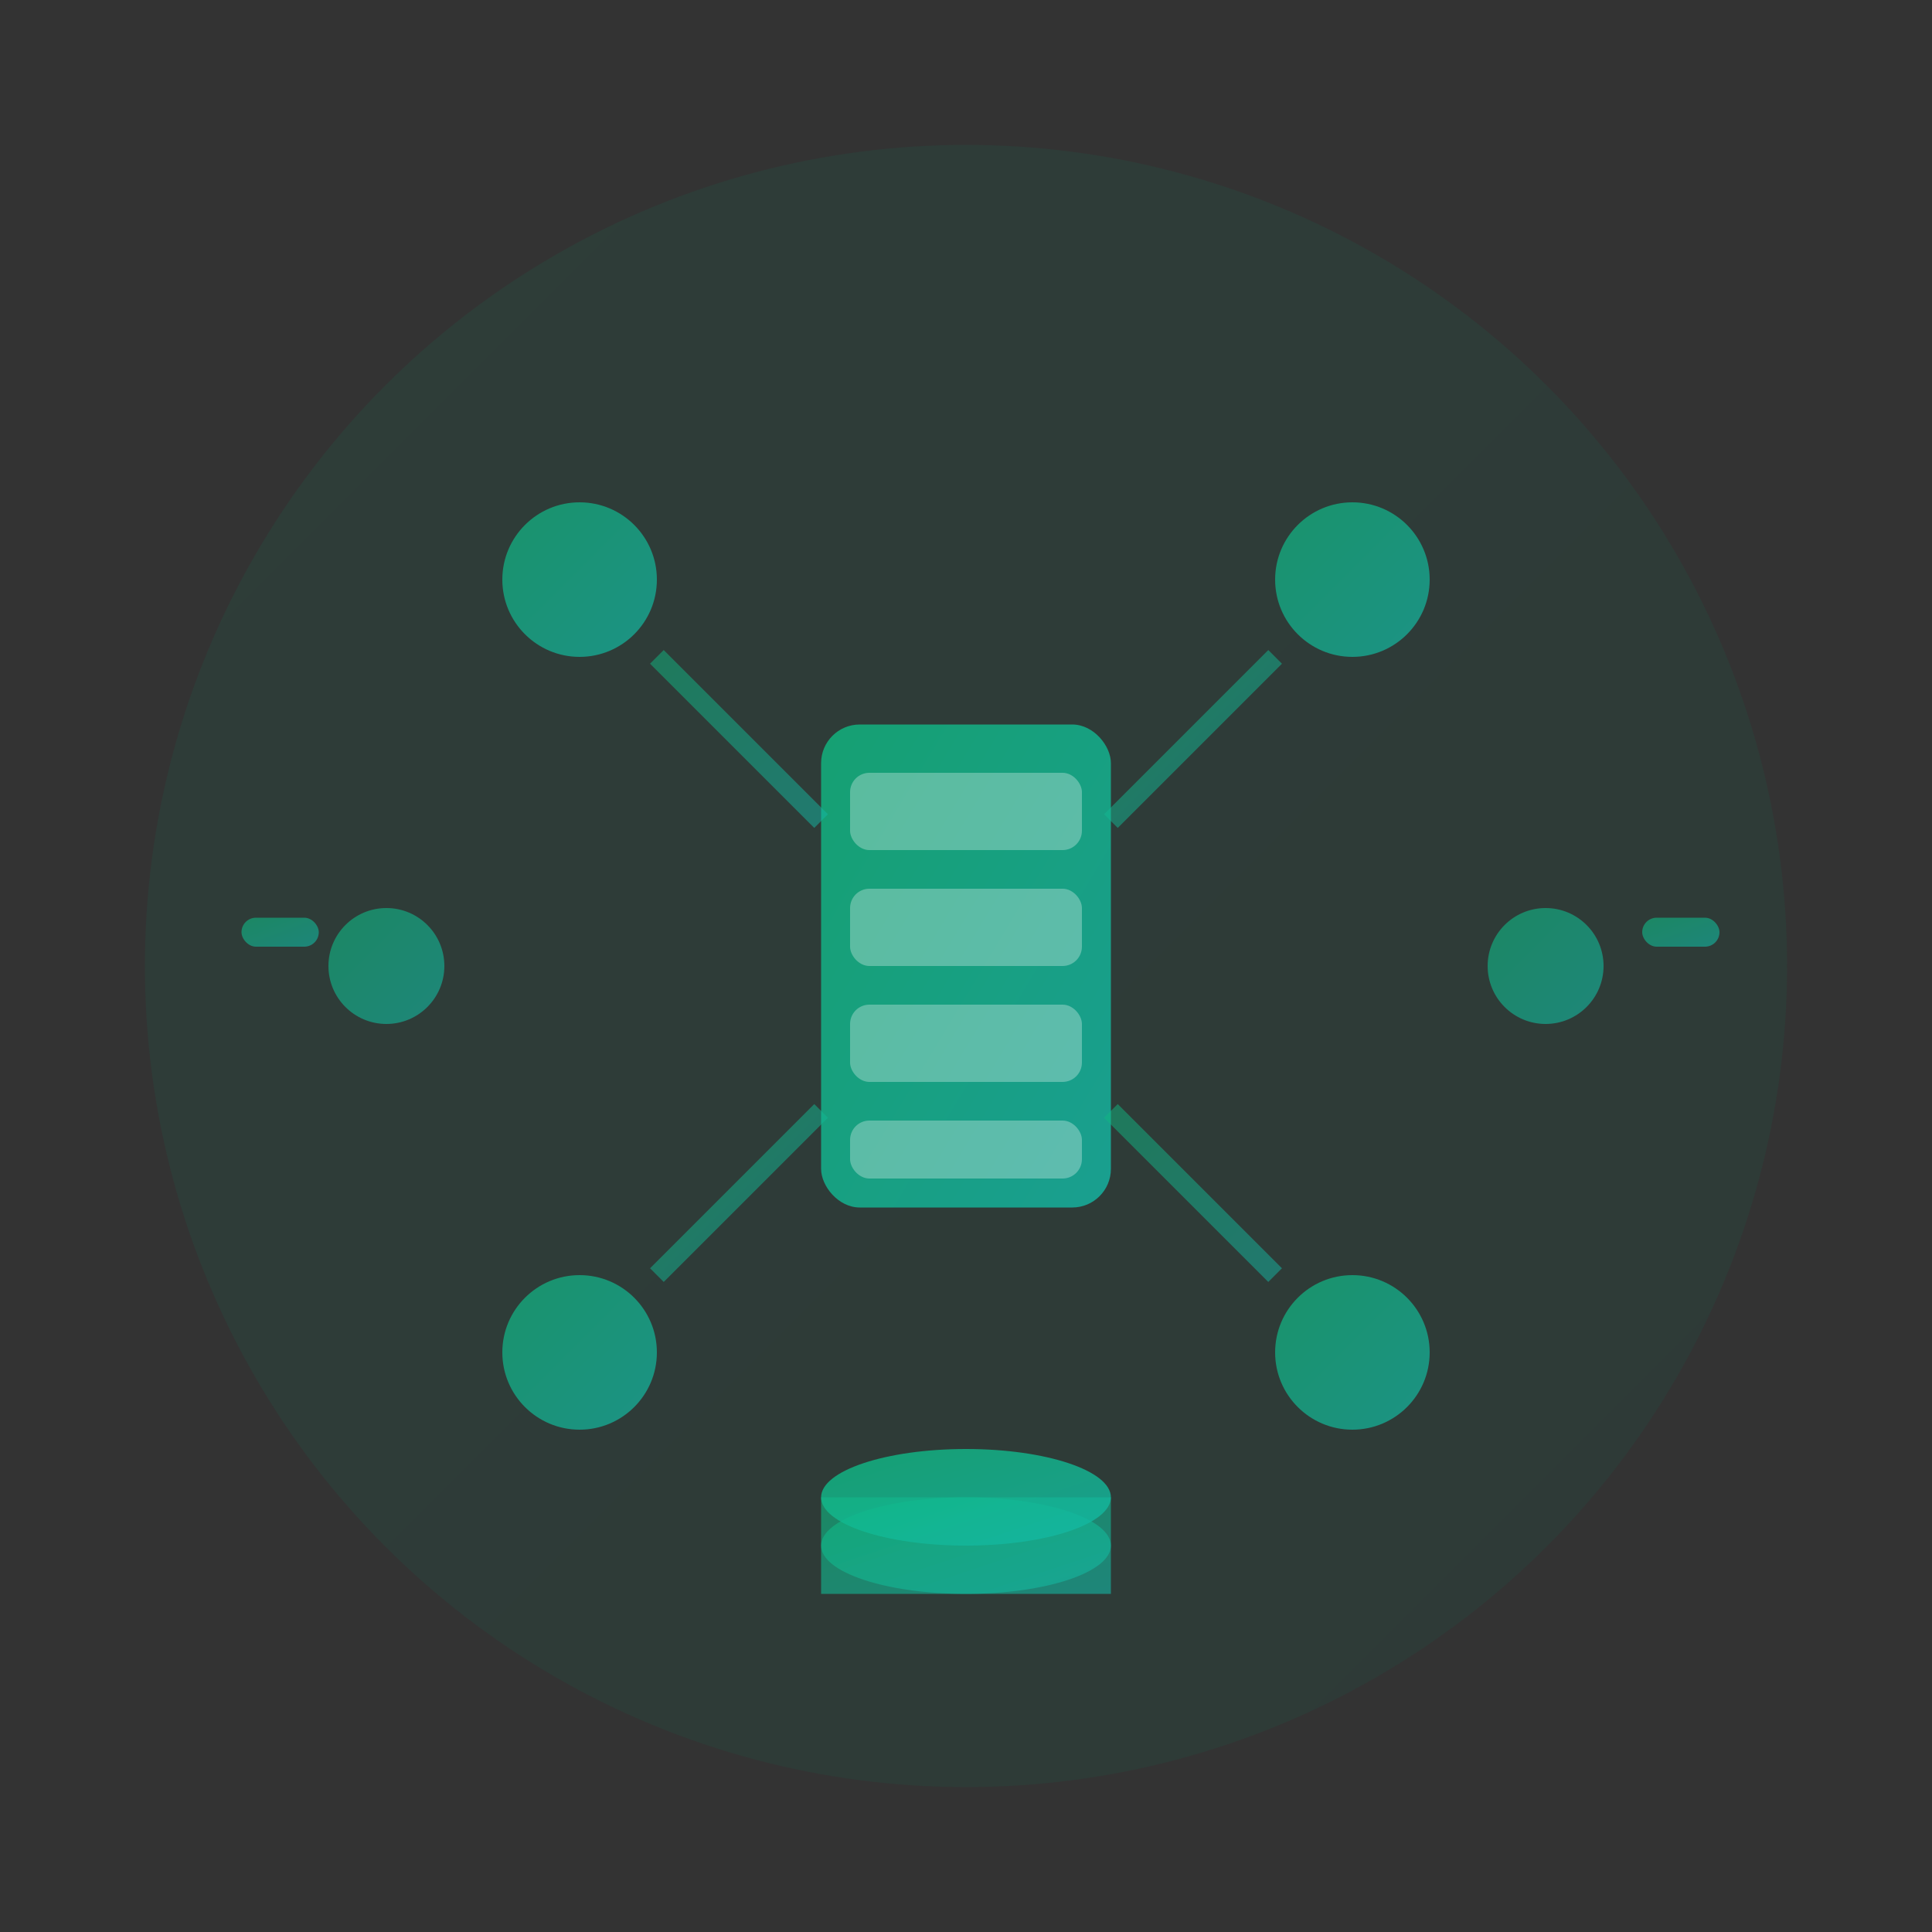 <svg viewBox="0 0 200 200" xmlns="http://www.w3.org/2000/svg">
  <rect x="0" y="0" width="200" height="200" fill="#333333" stroke="none"/>
  <defs>
    <linearGradient id="bgGrad" x1="0%" y1="0%" x2="100%" y2="100%">
      <stop offset="0%" style="stop-color:#059669;stop-opacity:1" />
      <stop offset="100%" style="stop-color:#047857;stop-opacity:1" />
    </linearGradient>
    <linearGradient id="serverGrad" x1="0%" y1="0%" x2="100%" y2="100%">
      <stop offset="0%" style="stop-color:#10b981;stop-opacity:1" />
      <stop offset="100%" style="stop-color:#14b8a6;stop-opacity:1" />
    </linearGradient>
  </defs>
  
  <!-- Background -->
  <circle cx="100" cy="100" r="85" fill="url(#bgGrad)" opacity="0.1"/>
  
  <!-- Central Server -->
  <rect x="85" y="75" width="30" height="50" rx="4" fill="url(#serverGrad)" opacity="0.8"/>
  <rect x="88" y="80" width="24" height="8" rx="2" fill="#ffffff" opacity="0.3"/>
  <rect x="88" y="92" width="24" height="8" rx="2" fill="#ffffff" opacity="0.3"/>
  <rect x="88" y="104" width="24" height="8" rx="2" fill="#ffffff" opacity="0.3"/>
  <rect x="88" y="116" width="24" height="6" rx="2" fill="#ffffff" opacity="0.3"/>
  
  <!-- API Endpoints (circles around server) -->
  <circle cx="60" cy="60" r="8" fill="url(#serverGrad)" opacity="0.7"/>
  <circle cx="140" cy="60" r="8" fill="url(#serverGrad)" opacity="0.7"/>
  <circle cx="60" cy="140" r="8" fill="url(#serverGrad)" opacity="0.7"/>
  <circle cx="140" cy="140" r="8" fill="url(#serverGrad)" opacity="0.7"/>
  <circle cx="40" cy="100" r="6" fill="url(#serverGrad)" opacity="0.6"/>
  <circle cx="160" cy="100" r="6" fill="url(#serverGrad)" opacity="0.6"/>
  
  <!-- Connection Lines -->
  <path d="M68 68 L85 85" stroke="url(#serverGrad)" stroke-width="2" opacity="0.5"/>
  <path d="M132 68 L115 85" stroke="url(#serverGrad)" stroke-width="2" opacity="0.5"/>
  <path d="M68 132 L85 115" stroke="url(#serverGrad)" stroke-width="2" opacity="0.5"/>
  <path d="M132 132 L115 115" stroke="url(#serverGrad)" stroke-width="2" opacity="0.5"/>
  <path d="M46 100 L85 100" stroke="url(#serverGrad)" stroke-width="2" opacity="0.5"/>
  <path d="M154 100 L115 100" stroke="url(#serverGrad)" stroke-width="2" opacity="0.5"/>
  
  <!-- Data Flow Indicators -->
  <rect x="25" y="95" width="8" height="3" rx="1.5" fill="url(#serverGrad)" opacity="0.6">
    <animateTransform attributeName="transform" attributeType="XML" type="translate" values="0,0; 15,0; 0,0" dur="2s" repeatCount="indefinite"/>
  </rect>
  <rect x="170" y="95" width="8" height="3" rx="1.5" fill="url(#serverGrad)" opacity="0.6">
    <animateTransform attributeName="transform" attributeType="XML" type="translate" values="0,0; -15,0; 0,0" dur="2s" repeatCount="indefinite"/>
  </rect>
  
  <!-- Database Symbol -->
  <ellipse cx="100" cy="160" rx="15" ry="5" fill="url(#serverGrad)" opacity="0.6"/>
  <rect x="85" y="155" width="30" height="10" fill="url(#serverGrad)" opacity="0.6"/>
  <ellipse cx="100" cy="155" rx="15" ry="5" fill="url(#serverGrad)" opacity="0.8"/>
  <path d="M100 150 L100 165" stroke="url(#serverGrad)" stroke-width="2" opacity="0.4"/>
</svg>